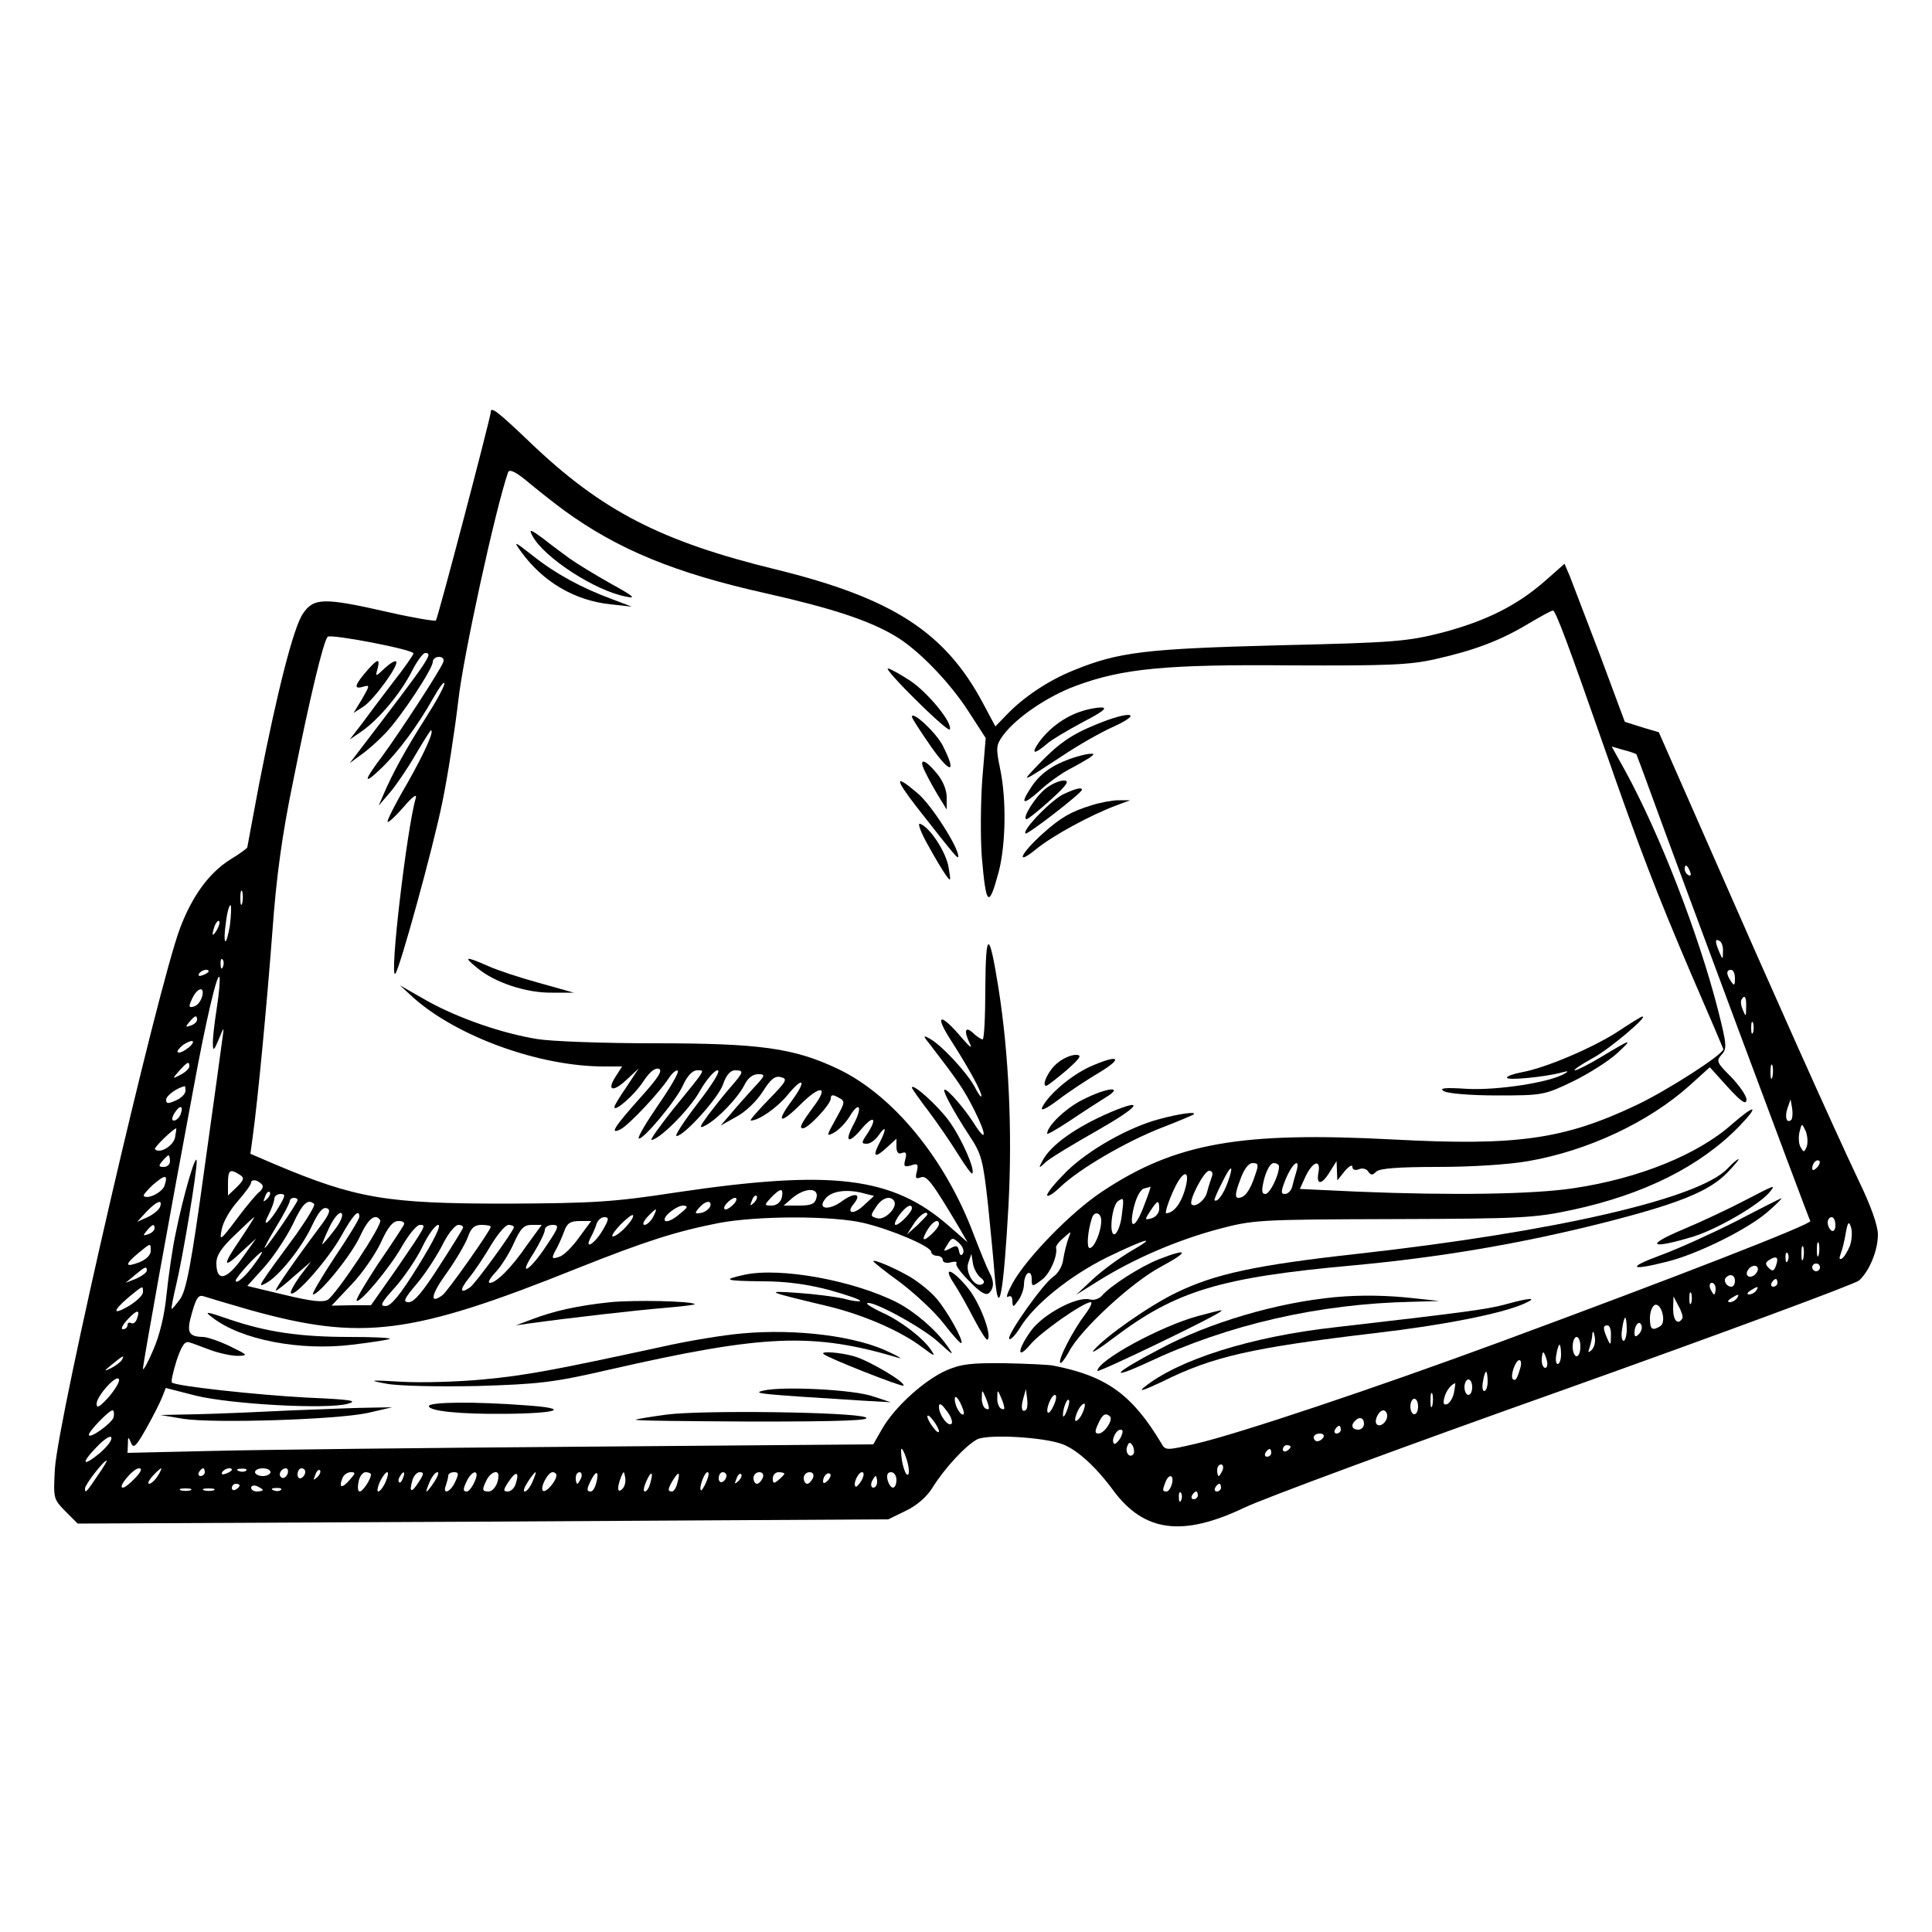 <?xml version="1.0" standalone="no"?>
<!DOCTYPE svg PUBLIC "-//W3C//DTD SVG 20010904//EN"
 "http://www.w3.org/TR/2001/REC-SVG-20010904/DTD/svg10.dtd">
<svg version="1.0" xmlns="http://www.w3.org/2000/svg"
 width="500pt" height="500pt" viewBox="0 0 500 500"
 preserveAspectRatio="xMidYMid meet">
<g transform="translate(0,500) scale(0.1,-0.1)"
fill="#000000" stroke="none">
<path d="M1270 3933 c-1 -16 -137 -534 -142 -539 -3 -2 -59 7 -124 22 -167 38
-192 37 -220 -4 -24 -35 -66 -198 -114 -444 -16 -87 -30 -159 -30 -161 0 -2
-20 -17 -45 -32 -55 -35 -98 -95 -129 -177 -59 -157 -315 -1263 -324 -1400 -4
-76 -4 -77 27 -109 l32 -32 1049 5 1049 6 45 22 c28 13 54 36 68 58 32 52 87
111 117 127 28 14 173 6 222 -13 38 -15 86 -59 130 -119 80 -108 179 -121 339
-45 47 23 420 161 829 306 409 146 752 273 762 282 27 24 49 78 49 119 0 23
-18 74 -49 138 -66 139 -228 501 -386 862 l-132 300 -44 13 -44 14 -64 172
c-36 94 -71 186 -78 204 l-14 33 -51 -45 c-72 -63 -152 -103 -265 -133 -91
-23 -121 -26 -423 -33 -344 -9 -415 -17 -532 -65 -65 -26 -130 -70 -172 -114
l-30 -31 -32 60 c-98 184 -234 272 -535 346 -299 73 -452 152 -637 329 -86 82
-102 94 -102 78z m190 -254 c139 -101 287 -162 520 -214 173 -39 267 -70 335
-110 59 -34 142 -119 192 -197 l44 -68 -9 -108 c-4 -59 -5 -149 -1 -201 11
-127 18 -133 44 -36 18 71 20 187 3 267 -11 53 -10 60 8 85 34 46 115 101 188
128 121 45 234 56 559 53 247 -1 304 1 371 16 102 23 168 48 240 91 32 19 61
35 65 35 7 0 40 -89 133 -355 91 -261 134 -373 224 -584 46 -106 84 -195 84
-196 0 -14 -145 -107 -225 -145 -188 -89 -309 -106 -629 -89 -396 21 -565 -9
-754 -135 -79 -52 -194 -170 -231 -236 -13 -24 -19 -40 -12 -36 7 4 11 0 11
-11 1 -17 2 -17 15 1 8 11 15 30 15 42 0 13 5 26 10 29 6 3 10 -3 10 -15 0
-20 1 -21 25 -3 22 15 43 64 38 84 -1 4 7 15 19 25 21 19 21 19 13 -1 -4 -11
-10 -34 -13 -52 -2 -19 -13 -38 -26 -47 -26 -17 -122 -153 -114 -161 3 -4 16
10 28 29 36 60 130 135 225 182 103 50 135 58 60 15 -27 -16 -70 -47 -95 -70
l-45 -42 59 37 c92 57 199 103 305 132 94 25 102 26 456 27 334 1 367 3 465
24 185 40 329 112 430 215 54 56 44 60 -16 8 -89 -80 -243 -142 -411 -167
-105 -16 -316 -19 -559 -9 l-150 7 15 33 c19 39 40 45 33 9 -6 -33 9 -32 30 3
l17 27 1 -25 1 -25 19 24 c11 13 20 18 20 11 0 -7 7 -10 17 -6 9 4 20 1 24 -6
7 -10 11 -10 21 0 8 8 55 12 159 12 86 0 182 6 234 15 155 27 312 101 418 196
l52 47 47 -52 c35 -38 47 -46 48 -32 0 10 -18 36 -40 59 -37 37 -39 41 -25 57
15 16 14 26 -9 117 -50 195 -150 454 -241 620 l-34 61 31 -9 c17 -4 32 -10 33
-11 1 -2 19 -50 40 -108 53 -147 405 -1092 410 -1100 5 -8 -356 -148 -800
-312 -325 -120 -681 -239 -789 -264 -77 -18 -80 -18 -90 0 -76 127 -142 175
-281 202 -11 2 -67 5 -125 6 -87 1 -113 -2 -152 -19 -57 -26 -131 -93 -164
-149 l-24 -42 -748 -6 c-411 -3 -845 -8 -964 -11 l-218 -5 1 22 c0 21 1 21 8
4 6 -16 13 -10 40 38 18 32 36 68 41 81 l9 23 78 -20 c90 -22 338 -36 393 -21
28 8 9 11 -105 16 -132 7 -341 30 -350 39 -3 2 3 28 12 57 13 38 21 51 33 47
8 -2 33 -12 55 -20 22 -8 54 -15 70 -15 28 1 27 2 -20 25 -27 13 -59 24 -70
24 -38 1 -43 12 -28 63 11 39 17 47 31 42 9 -3 62 -19 118 -35 290 -81 418
-65 849 108 176 70 254 95 366 117 102 19 294 19 374 0 72 -17 175 -61 175
-75 0 -5 7 -10 15 -10 8 0 15 -5 15 -11 0 -6 9 -9 20 -6 11 3 18 2 15 -3 -3
-4 13 -26 35 -47 27 -28 42 -37 50 -29 13 13 13 31 0 54 -5 9 -23 53 -40 97
-73 195 -208 360 -350 428 -115 55 -203 67 -479 67 -130 0 -265 5 -301 11 -92
15 -204 54 -285 99 l-70 40 36 -33 c113 -100 325 -177 492 -177 l47 0 -16 -25
c-25 -38 -8 -43 28 -9 l31 29 -31 -47 c-18 -26 -32 -49 -32 -53 0 -14 51 30
74 65 17 26 31 37 41 34 11 -4 -2 -24 -48 -75 -68 -76 -81 -97 -50 -81 22 12
100 95 124 132 9 14 20 22 23 19 4 -4 -19 -43 -50 -88 -31 -45 -54 -84 -51
-87 8 -8 95 95 114 136 11 25 25 40 37 40 21 0 26 7 -63 -102 -34 -43 -59 -78
-55 -78 20 0 99 79 125 126 17 30 38 54 46 54 9 0 -11 -33 -51 -85 -36 -47
-61 -85 -55 -85 19 0 107 97 120 133 8 24 19 37 31 37 24 0 23 -4 -10 -42 -16
-18 -42 -51 -58 -72 -25 -34 -26 -38 -7 -28 31 17 81 69 99 103 9 19 22 29 36
29 20 0 19 -3 -13 -37 -19 -21 -46 -51 -59 -67 l-25 -29 41 23 c23 12 53 41
68 65 21 33 32 42 48 37 17 -4 13 -11 -33 -58 -29 -30 -50 -54 -46 -54 21 0
68 33 96 67 41 50 49 37 10 -16 -43 -58 -30 -62 25 -7 50 49 71 45 33 -6 -34
-46 -40 -58 -29 -58 14 0 72 62 72 77 0 10 5 11 19 3 19 -10 19 -11 -6 -56
-25 -45 -25 -46 -4 -35 12 7 30 25 40 42 25 41 34 25 11 -19 -26 -48 -15 -55
21 -12 31 36 40 26 13 -15 -15 -22 -15 -25 -1 -25 9 0 23 10 31 22 20 29 21
16 1 -22 -18 -35 -10 -38 22 -8 l23 21 0 -21 c0 -14 5 -20 14 -16 11 4 13 0 9
-16 -5 -19 -3 -21 15 -16 17 6 19 3 15 -15 -5 -18 -3 -21 10 -16 15 6 29 -12
98 -128 l23 -40 -48 42 c-146 128 -302 147 -706 87 -163 -25 -215 -28 -440
-29 -309 0 -388 13 -599 102 l-63 27 6 44 c13 93 37 346 51 532 10 140 25 250
54 390 42 211 78 361 89 372 8 8 222 -33 222 -43 0 -4 -24 -38 -53 -75 -29
-38 -66 -87 -82 -109 l-30 -39 32 22 c44 31 100 98 129 155 13 26 29 47 34 47
22 0 16 -9 -175 -259 l-20 -26 30 22 c17 12 44 36 62 55 39 40 123 167 123
185 0 7 7 13 16 13 10 0 14 -6 11 -14 -8 -21 -111 -179 -157 -242 -50 -66 -51
-78 -4 -33 45 43 97 114 135 182 16 28 29 46 29 38 0 -8 -22 -48 -49 -90 -50
-78 -86 -144 -108 -196 l-13 -30 30 35 c16 19 46 63 66 98 20 34 38 62 39 62
10 0 -16 -58 -62 -139 -30 -51 -52 -95 -50 -98 3 -2 21 15 42 39 22 26 35 35
31 23 -23 -79 -69 -469 -53 -455 11 11 98 326 122 445 14 68 32 185 41 261 12
112 96 497 129 592 4 9 22 0 57 -30 29 -24 69 -55 88 -69z m2914 -935 c3 -8 2
-12 -4 -9 -6 3 -10 10 -10 16 0 14 7 11 14 -7z m-3747 -81 c-3 -10 -5 -4 -5
12 0 17 2 24 5 18 2 -7 2 -21 0 -30z m-32 -58 c-4 -25 -10 -44 -12 -41 -3 3
-2 26 2 51 3 26 9 45 12 42 2 -3 1 -26 -2 -52z m-34 -12 c-12 -20 -14 -14 -5
12 4 9 9 14 11 11 3 -2 0 -13 -6 -23z m3898 -56 c0 -21 -1 -21 -9 -2 -12 28
-12 37 0 30 6 -3 10 -16 9 -28z m-3882 -39 c-3 -8 -6 -5 -6 6 -1 11 2 17 5 13
3 -3 4 -12 1 -19z m-37 -12 c0 -2 -7 -7 -16 -10 -8 -3 -12 -2 -9 4 6 10 25 14
25 6z m3950 -18 c0 -19 -2 -20 -10 -8 -13 19 -13 30 0 30 6 0 10 -10 10 -22z
m-3929 -77 c-6 -39 -11 -80 -10 -93 0 -19 3 -17 15 12 14 34 14 34 10 5 -2
-16 -23 -169 -47 -340 -34 -248 -47 -315 -63 -337 -11 -15 -21 -27 -22 -25 -1
1 4 29 12 62 18 76 54 294 53 320 -1 26 -35 -90 -54 -185 -9 -41 -19 -113 -24
-160 -5 -53 -18 -107 -35 -145 -14 -33 -26 -54 -26 -47 0 13 69 396 131 727
33 180 62 301 67 286 2 -6 -1 -42 -7 -80z m-38 30 c-3 -11 -11 -22 -19 -25
-17 -6 -17 -1 -4 25 14 25 30 25 23 0z m3996 -28 c0 -25 -1 -25 -8 -8 -5 11
-7 23 -4 28 8 14 13 7 12 -20z m-4009 -32 c0 -5 -7 -12 -16 -15 -14 -5 -15 -4
-4 9 14 17 20 19 20 6z m4027 -33 c-3 -7 -5 -2 -5 12 0 14 2 19 5 13 2 -7 2
-19 0 -25z m-4053 -42 c-10 -8 -21 -12 -24 -9 -3 2 4 11 14 19 11 7 22 12 25
9 2 -3 -4 -12 -15 -19z m6 -46 c0 -5 -10 -15 -22 -21 -23 -12 -23 -12 -4 10
21 23 26 26 26 11z m4097 -27 c-3 -10 -5 -4 -5 12 0 17 2 24 5 18 2 -7 2 -21
0 -30z m-4107 -36 c0 -8 -11 -19 -25 -25 -20 -9 -25 -9 -25 2 0 10 26 30 48
35 1 1 2 -5 2 -12z m4156 -75 c-12 -11 -18 7 -10 30 l8 23 4 -23 c2 -13 1 -26
-2 -30z m-4169 13 c-4 -8 -11 -15 -17 -15 -6 0 -6 7 2 20 14 22 24 19 15 -5z
m4209 -82 c-7 -16 -8 -16 -16 -2 -5 8 -6 26 -3 39 6 24 6 24 16 3 5 -12 6 -30
3 -40z m-4223 23 c-5 -22 -40 -43 -52 -30 -4 3 44 50 55 54 1 0 -1 -11 -3 -24z
m-13 -61 c0 -8 -7 -15 -16 -15 -14 0 -14 3 -4 15 7 8 14 15 16 15 2 0 4 -7 4
-15z m4262 -17 c-7 -7 -12 -8 -12 -2 0 14 12 26 19 19 2 -3 -1 -11 -7 -17z
m-1454 -20 c-13 -40 -27 -58 -43 -58 -9 0 -9 11 4 45 10 29 22 45 33 45 15 0
16 -4 6 -32z m62 23 c0 -23 -24 -71 -35 -71 -10 0 -11 9 -3 40 6 22 16 40 24
40 8 0 14 -4 14 -9z m45 -13 c-4 -13 -9 -31 -11 -40 -3 -10 -11 -18 -19 -18
-11 0 -10 8 3 40 18 42 38 55 27 18z m-178 -29 c-11 -30 -27 -52 -34 -45 -1 1
7 21 19 44 24 50 33 51 15 1z m-2557 21 c13 -8 12 -13 -7 -32 l-23 -22 0 32
c0 34 5 38 30 22z m2516 -6 c-3 -9 -9 -26 -12 -39 -5 -21 -31 -41 -40 -32 -9
8 32 87 45 87 8 0 11 -6 7 -16z m-2710 -22 c-6 -18 -44 -37 -54 -27 -2 2 9 15
24 29 32 27 39 27 30 -2z m2640 -13 c-11 -36 -29 -58 -48 -59 -3 0 3 23 15 50
26 63 51 70 33 9z m-2386 11 c0 -5 -4 -11 -9 -15 -5 -3 -31 -33 -57 -68 -44
-59 -47 -60 -40 -28 3 18 22 51 41 72 19 22 35 43 35 49 0 5 7 7 15 4 8 -4 15
-10 15 -14z m2282 -47 c-23 -63 -42 -69 -28 -9 6 26 17 47 26 50 8 2 16 4 17
5 2 0 -5 -20 -15 -46z m-2271 14 c-10 -9 -11 -8 -5 6 3 10 9 15 12 12 3 -3 0
-11 -7 -18z m1332 3 c-3 -12 -14 -20 -26 -20 -19 0 -20 1 -2 20 10 11 21 20
26 20 4 0 5 -9 2 -20z m90 0 c-4 -16 -14 -20 -45 -20 l-40 0 23 20 c33 27 69
27 62 0z m125 11 l24 -6 -26 -24 c-27 -26 -48 -22 -26 4 21 26 2 30 -30 7 -36
-27 -68 -21 -42 8 17 19 58 23 100 11z m-1515 -32 c-24 -42 -48 -61 -28 -23 8
16 15 35 15 42 0 6 7 12 16 12 13 0 13 -4 -3 -31z m1228 8 c-10 -9 -11 -8 -5
6 3 10 9 15 12 12 3 -3 0 -11 -7 -18z m-1181 7 c0 -7 -80 -124 -85 -124 -2 0
12 26 31 57 19 31 34 60 34 65 0 4 5 8 10 8 6 0 10 -2 10 -6z m1130 -9 c-7 -8
-17 -15 -22 -15 -6 0 -5 7 2 15 7 8 17 15 22 15 6 0 5 -7 -2 -15z m414 7 c10
-16 -23 -50 -43 -45 -19 5 -19 7 -4 29 15 24 37 31 47 16z m589 -39 c-3 -23
-11 -44 -18 -47 -16 -6 -8 75 9 86 15 10 15 8 9 -39z m-2489 23 c-3 -7 -17
-19 -32 -26 l-27 -12 24 26 c27 28 43 34 35 12z m399 8 c3 -4 -18 -38 -46 -78
-100 -136 -103 -140 -79 -127 33 17 93 92 119 148 17 36 28 50 39 46 11 -4 7
-15 -21 -52 -65 -87 -116 -161 -111 -161 3 0 25 17 48 38 l43 37 -29 -38 c-15
-21 -26 -41 -23 -44 11 -10 98 90 130 148 30 54 47 73 47 50 0 -6 -29 -53 -64
-105 -35 -53 -60 -96 -56 -96 17 0 101 104 122 151 21 46 40 60 52 41 7 -11
-113 -191 -136 -206 -13 -7 -41 -4 -112 13 l-96 23 46 51 c25 29 57 78 72 109
25 54 39 67 55 52z m1025 -6 c-3 -7 -13 -15 -24 -17 -16 -3 -17 -1 -5 13 16
19 34 21 29 4z m1162 -7 c0 -10 -9 -21 -20 -24 -18 -5 -18 -4 -3 19 19 29 23
30 23 5z m-1239 -11 c-21 -19 -41 -26 -41 -16 0 12 33 36 48 36 14 -1 12 -5
-7 -20z m599 13 c0 -10 -32 -43 -42 -43 -5 0 -1 11 9 25 17 23 33 32 33 18z
m-1495 -57 c-15 -20 -29 -36 -31 -36 -1 0 7 20 19 45 12 25 26 40 31 35 5 -5
-3 -24 -19 -44z m825 34 c-6 -11 -16 -20 -22 -20 -6 0 -3 9 7 20 10 11 20 20
22 20 2 0 -1 -9 -7 -20z m-70 -25 c-13 -14 -28 -25 -34 -25 -5 0 3 13 19 30
16 16 31 28 33 25 3 -3 -5 -16 -18 -30z m780 32 c0 -2 -12 -14 -26 -28 l-27
-24 18 28 c14 22 35 36 35 24z m450 -16 c0 -28 -18 -71 -30 -71 -8 0 -6 41 6
78 6 19 24 14 24 -7z m-2230 -51 c-46 -67 -43 -76 8 -27 l35 32 -37 -52 c-40
-56 -66 -61 -66 -12 0 20 13 40 48 73 26 25 48 46 50 46 1 0 -16 -27 -38 -60z
m939 25 c-21 -35 -48 -51 -30 -17 5 9 12 25 15 35 3 9 12 17 20 17 13 0 12 -6
-5 -35z m3191 14 c0 -11 -4 -17 -10 -14 -5 3 -10 13 -10 21 0 8 5 14 10 14 6
0 10 -9 10 -21z m-3706 -1 c-4 -7 -34 -53 -67 -101 -32 -49 -57 -91 -54 -93 8
-8 86 85 117 140 18 31 38 56 47 56 17 0 17 0 -63 -117 l-64 -91 -51 0 -51 -1
52 55 c28 29 62 79 76 109 18 40 31 55 45 55 13 0 18 -4 13 -12z m455 -30
c-17 -24 -39 -46 -50 -50 -22 -8 -23 -5 -9 20 5 9 14 29 20 45 7 21 16 27 40
27 l30 0 -31 -42z m931 34 c0 -5 -9 -17 -20 -27 -23 -21 -26 -14 -8 15 13 20
28 27 28 12z m2358 -55 c-6 -15 -15 -30 -21 -34 -7 -4 -8 0 -3 13 4 10 10 35
13 54 5 28 8 30 13 15 4 -11 3 -32 -2 -48z m-4388 44 c0 -5 -7 -12 -16 -15
-14 -5 -15 -4 -4 9 14 17 20 19 20 6z m683 -96 c-47 -76 -71 -105 -85 -105
-16 0 -12 8 24 48 24 27 56 74 71 105 15 32 34 57 41 57 9 0 -11 -40 -51 -105z
m115 97 c-1 -4 -29 -49 -62 -100 -41 -64 -64 -92 -78 -92 -16 0 -13 8 21 48
22 26 51 71 66 100 14 29 33 52 41 52 9 0 14 -4 12 -8z m72 3 c0 -9 -113 -169
-125 -177 -34 -25 -30 1 10 56 25 35 50 78 56 95 8 23 17 31 35 31 13 0 24 -2
24 -5z m60 -1 c0 -9 -101 -148 -114 -156 -26 -18 -27 -6 -2 25 14 17 40 56 57
85 17 28 37 52 45 52 8 0 14 -3 14 -6z m34 -46 c-41 -60 -80 -98 -96 -98 -7 0
0 12 15 28 14 15 35 48 47 75 17 38 26 47 46 47 l26 0 -38 -52z m50 -2 c-44
-67 -75 -83 -33 -19 16 26 29 53 29 60 0 7 9 13 20 13 18 0 17 -5 -16 -54z
m1078 -20 c-4 -7 -8 -5 -10 6 -3 15 -7 16 -23 7 -18 -9 -19 -8 -7 10 11 19 14
19 30 4 10 -9 14 -21 10 -27z m2215 -3 c-3 -10 -5 -4 -5 12 0 17 2 24 5 18 2
-7 2 -21 0 -30z m-4317 9 c0 -10 -12 -22 -30 -29 -37 -14 -38 -6 -2 24 33 27
32 27 32 5z m4277 -19 c-3 -10 -5 -4 -5 12 0 17 2 24 5 18 2 -7 2 -21 0 -30z
m-4006 -11 c-23 -33 -51 -58 -51 -46 0 8 60 74 68 74 2 0 -6 -13 -17 -28z
m3966 6 c-3 -8 -6 -5 -6 6 -1 11 2 17 5 13 3 -3 4 -12 1 -19z m-2090 -44 c10
-7 12 -13 6 -17 -19 -12 -46 29 -37 55 l8 23 4 -25 c2 -13 11 -29 19 -36z
m2059 30 c-5 -14 -9 -15 -19 -5 -9 9 -9 14 3 21 18 11 24 6 16 -16z m-57 -25
c-9 -5 -15 -4 -18 2 -2 6 3 15 10 20 9 5 15 4 18 -2 2 -6 -3 -15 -10 -20z
m171 21 c0 -5 -4 -10 -10 -10 -5 0 -10 5 -10 10 0 6 5 10 10 10 6 0 10 -4 10
-10z m-4330 -8 c0 -5 -12 -14 -27 -21 l-28 -11 24 20 c26 22 31 24 31 12z
m4110 -27 c0 -8 -4 -15 -9 -15 -13 0 -22 16 -14 24 11 11 23 6 23 -9z m110 -5
c0 -5 -5 -10 -11 -10 -5 0 -7 5 -4 10 3 6 8 10 11 10 2 0 4 -4 4 -10z m-160
-15 c0 -8 -2 -15 -4 -15 -2 0 -6 7 -10 15 -3 8 -1 15 4 15 6 0 10 -7 10 -15z
m-4070 -9 c0 -8 -16 -23 -35 -35 -44 -26 -45 -15 -3 21 39 32 38 32 38 14z
m4175 4 c-3 -5 -12 -10 -18 -10 -7 0 -6 4 3 10 19 12 23 12 15 0z m-168 -32
c-3 -7 -5 -2 -5 12 0 14 2 19 5 13 2 -7 2 -19 0 -25z m118 12 c-3 -5 -12 -10
-18 -10 -7 0 -6 4 3 10 19 12 23 12 15 0z m-141 -52 c-12 -19 -24 -5 -24 25
l1 32 13 -25 c8 -14 12 -28 10 -32z m-57 -20 c-21 -13 -27 -9 -27 21 0 16 6
31 13 34 17 5 30 -45 14 -55z m-3943 18 c-3 -9 -10 -13 -15 -10 -5 3 -9 0 -9
-5 0 -6 -5 -11 -12 -11 -6 0 -1 11 12 25 25 27 34 27 24 1z m3856 -26 c0 -16
-4 -30 -8 -30 -5 0 -7 14 -4 30 2 17 6 30 8 30 2 0 4 -13 4 -30z m31 -13 c-8
-8 -11 -7 -11 4 0 20 13 34 18 19 3 -7 -1 -17 -7 -23z m-72 -4 c0 -25 -1 -26
-9 -8 -12 27 -12 35 0 35 6 0 10 -12 9 -27z m-50 -37 c-9 -8 -10 -7 -5 7 3 10
7 26 7 35 1 9 4 6 6 -7 3 -13 -1 -28 -8 -35z m-29 9 c0 -14 -4 -25 -10 -25 -5
0 -10 11 -10 25 0 14 5 25 10 25 6 0 10 -11 10 -25z m-50 -20 c0 -14 -4 -25
-9 -25 -4 0 -6 11 -3 25 2 14 6 25 8 25 2 0 4 -11 4 -25z m-37 -15 c3 -11 1
-20 -4 -20 -5 0 -9 9 -9 20 0 11 2 20 4 20 2 0 6 -9 9 -20z m-3688 0 c-3 -5
-16 -15 -28 -21 -19 -9 -19 -8 3 10 28 23 34 26 25 11z m3619 -22 c-8 -27 -12
-33 -19 -27 -7 8 7 49 17 49 5 0 6 -10 2 -22z m-84 -33 c0 -14 -4 -25 -9 -25
-4 0 -6 11 -3 25 2 14 6 25 8 25 2 0 4 -11 4 -25z m-3569 -41 c-23 -25 -31
-30 -31 -17 0 20 53 79 58 63 2 -6 -10 -26 -27 -46z m3529 26 c0 -11 -4 -20
-10 -20 -5 0 -10 9 -10 20 0 11 5 20 10 20 6 0 10 -9 10 -20z m-47 -14 c-3
-14 -11 -27 -18 -30 -9 -3 -11 2 -7 17 4 17 18 35 28 37 1 0 -1 -11 -3 -24z
m-1204 -39 c1 -5 -3 -5 -9 -2 -5 3 -10 16 -9 28 0 21 1 21 9 2 5 -11 9 -24 9
-28z m40 0 c1 -5 -3 -5 -9 -2 -5 3 -10 16 -9 28 0 21 1 21 9 2 5 -11 9 -24 9
-28z m57 -5 c-11 -10 -15 4 -8 28 l7 25 3 -23 c2 -13 1 -26 -2 -30z m1051 11
c-3 -10 -5 -4 -5 12 0 17 2 24 5 18 2 -7 2 -21 0 -30z m-1213 -23 c-7 -6 -24
22 -23 40 0 9 6 5 14 -10 7 -14 11 -27 9 -30z m234 25 c-6 -14 -13 -23 -16
-21 -7 7 9 46 18 46 5 0 4 -11 -2 -25z m33 -16 c-5 -13 -10 -19 -10 -12 -1 15
10 45 15 40 3 -2 0 -15 -5 -28z m909 11 c0 -11 -4 -20 -10 -20 -5 0 -10 9 -10
20 0 11 5 20 10 20 6 0 10 -9 10 -20z m-1207 -44 c-8 -11 -33 22 -33 43 0 11
6 9 19 -9 11 -13 17 -29 14 -34z m337 24 c-6 -12 -14 -19 -17 -17 -2 3 1 15 7
27 6 12 14 19 17 17 2 -3 -1 -15 -7 -27z m-2506 -8 c-5 -16 -64 -58 -64 -45 0
9 52 63 61 63 4 0 5 -8 3 -18z m3296 4 c0 -16 -18 -31 -27 -22 -8 8 5 36 17
36 5 0 10 -6 10 -14z m-1160 -40 c0 -6 -7 -1 -15 10 -8 10 -15 23 -15 28 0 6
7 1 15 -10 8 -10 15 -23 15 -28z m443 38 c8 -9 -15 -44 -30 -44 -10 0 -10 6
-1 25 11 25 19 30 31 19z m657 -19 c0 -8 -7 -15 -15 -15 -16 0 -20 12 -8 23
11 12 23 8 23 -8z m-60 -15 c0 -5 -5 -10 -11 -10 -5 0 -7 5 -4 10 3 6 8 10 11
10 2 0 4 -4 4 -10z m-570 -21 c-7 -11 -14 -18 -17 -15 -8 8 5 36 17 36 7 0 7
-6 0 -21z m-2641 -39 c-46 -38 -51 -28 -8 16 18 19 35 30 37 24 3 -7 -11 -24
-29 -40z m3166 40 c-3 -5 -10 -10 -16 -10 -5 0 -9 5 -9 10 0 6 7 10 16 10 8 0
12 -4 9 -10z m-491 -42 c-9 -14 -23 2 -17 18 4 12 8 13 14 3 4 -7 5 -17 3 -21z
m-583 -53 c-6 -11 -19 29 -19 60 -1 11 5 5 12 -15 7 -19 10 -39 7 -45z m989
71 c0 -3 -4 -8 -10 -11 -5 -3 -10 -1 -10 4 0 6 5 11 10 11 6 0 10 -2 10 -4z
m-50 -16 c0 -5 -5 -10 -11 -10 -5 0 -7 5 -4 10 3 6 8 10 11 10 2 0 4 -4 4 -10z
m-3036 -57 c-31 -46 -34 -49 -34 -35 0 10 48 72 56 72 2 0 -8 -17 -22 -37z
m2910 12 c-4 -8 -8 -15 -10 -15 -2 0 -4 7 -4 15 0 8 4 15 10 15 5 0 7 -7 4
-15z m-2814 -20 c-13 -14 -27 -25 -32 -25 -15 0 26 49 41 50 10 0 7 -8 -9 -25z
m58 5 c-7 -11 -17 -20 -22 -20 -5 0 -1 9 9 20 10 11 20 20 22 20 2 0 -2 -9 -9
-20z m122 10 c0 -5 -5 -10 -11 -10 -5 0 -7 5 -4 10 3 6 8 10 11 10 2 0 4 -4 4
-10z m70 6 c0 -2 -7 -7 -16 -10 -8 -3 -12 -2 -9 4 6 10 25 14 25 6z m37 -2
c-3 -3 -12 -4 -19 -1 -8 3 -5 6 6 6 11 1 17 -2 13 -5z m63 -4 c0 -5 -9 -10
-20 -10 -11 0 -20 5 -20 10 0 6 9 10 20 10 11 0 20 -4 20 -10z m44 -5 c-4 -8
-10 -12 -15 -9 -11 6 -2 24 11 24 5 0 7 -7 4 -15z m46 6 c0 -6 -4 -13 -10 -16
-5 -3 -10 1 -10 9 0 9 5 16 10 16 6 0 10 -4 10 -9z m31 -14 c-10 -9 -11 -8 -5
6 3 10 9 15 12 12 3 -3 0 -11 -7 -18z m84 -7 c-20 -23 -29 -21 -19 4 3 9 13
16 22 16 13 0 12 -3 -3 -20z m55 14 c0 -12 -21 -44 -29 -44 -5 0 -6 11 -3 25
2 14 11 25 18 25 8 0 14 -3 14 -6z m38 -19 c-6 -14 -15 -25 -19 -25 -4 0 -2
11 4 25 7 14 15 25 19 25 4 0 2 -11 -4 -25z m45 10 c-3 -9 -8 -14 -10 -11 -3
3 -2 9 2 15 9 16 15 13 8 -4z m41 -10 c-19 -30 -26 -28 -17 3 3 12 12 22 19
22 12 0 11 -5 -2 -25z m40 0 c-9 -14 -18 -25 -20 -25 -2 0 2 11 8 25 6 14 15
25 20 25 5 0 1 -11 -8 -25z m54 0 c-12 -27 -34 -35 -24 -9 3 9 6 20 6 25 0 5
7 9 15 9 12 0 13 -4 3 -25z m50 0 c-6 -14 -15 -25 -20 -25 -11 0 -10 7 2 31
16 28 32 23 18 -6z m62 16 c0 -21 -13 -41 -26 -41 -17 0 -17 5 -4 31 11 20 30
26 30 10z m45 -20 c-3 -12 -13 -21 -21 -21 -12 0 -12 4 2 25 19 29 29 27 19
-4z m43 4 c-6 -14 -15 -25 -20 -25 -5 0 -1 11 8 25 9 14 18 25 20 25 2 0 -2
-11 -8 -25z m62 17 c0 -15 -28 -47 -35 -40 -8 8 13 48 25 48 6 0 10 -4 10 -8z
m64 -7 c-4 -8 -8 -15 -10 -15 -2 0 -4 7 -4 15 0 8 4 15 10 15 5 0 7 -7 4 -15z
m39 -13 c-3 -12 -9 -22 -14 -22 -12 0 -11 7 2 32 13 25 20 19 12 -10z m68 -15
c-13 -13 -15 1 -4 30 7 17 8 17 11 -1 2 -10 -1 -23 -7 -29z m72 15 c-3 -12 -9
-22 -14 -22 -5 0 -3 11 3 25 13 30 20 28 11 -3z m70 0 c-3 -12 -9 -22 -14 -22
-12 0 -11 7 3 30 15 24 19 21 11 -8z m75 3 c-6 -14 -13 -24 -14 -22 -6 6 9 47
17 47 5 0 3 -11 -3 -25z m52 16 c0 -6 -4 -13 -10 -16 -5 -3 -10 1 -10 9 0 9 5
16 10 16 6 0 10 -4 10 -9z m31 -14 c-10 -9 -11 -8 -5 6 3 10 9 15 12 12 3 -3
0 -11 -7 -18z m63 8 c-4 -8 -10 -15 -15 -15 -5 0 -9 7 -9 15 0 8 7 15 15 15 9
0 12 -6 9 -15z m56 11 c0 -2 -7 -9 -15 -16 -12 -10 -15 -10 -15 4 0 9 7 16 15
16 8 0 15 -2 15 -4z m74 -11 c-4 -8 -10 -15 -15 -15 -5 0 -9 7 -9 15 0 8 7 15
15 15 9 0 12 -6 9 -15z m38 -7 c-7 -7 -12 -8 -12 -2 0 14 12 26 19 19 2 -3 -1
-11 -7 -17z m88 1 c-7 -11 -14 -19 -16 -16 -7 7 7 37 17 37 6 0 5 -9 -1 -21z
m90 1 c0 -11 -4 -20 -9 -20 -5 0 -11 9 -14 20 -3 13 0 20 9 20 8 0 14 -9 14
-20z m-50 -5 c0 -8 -4 -15 -10 -15 -5 0 -7 7 -4 15 4 8 8 15 10 15 2 0 4 -7 4
-15z m763 -5 c-3 -11 -9 -20 -14 -20 -11 0 -11 3 -3 24 9 23 23 20 17 -4z
m-2413 -4 c0 -3 -4 -8 -10 -11 -5 -3 -10 -1 -10 4 0 6 5 11 10 11 6 0 10 -2
10 -4z m60 -12 c0 -2 -7 -4 -15 -4 -8 0 -15 4 -15 10 0 5 7 7 15 4 8 -4 15 -8
15 -10z m2480 6 c0 -5 -5 -10 -11 -10 -5 0 -7 5 -4 10 3 6 8 10 11 10 2 0 4
-4 4 -10z m-2667 -7 c-7 -2 -19 -2 -25 0 -7 3 -2 5 12 5 14 0 19 -2 13 -5z
m60 0 c-7 -2 -19 -2 -25 0 -7 3 -2 5 12 5 14 0 19 -2 13 -5z m174 1 c-3 -3
-12 -4 -19 -1 -8 3 -5 6 6 6 11 1 17 -2 13 -5z m2330 -26 c-3 -8 -6 -5 -6 6
-1 11 2 17 5 13 3 -3 4 -12 1 -19z m43 12 c0 -5 -5 -10 -11 -10 -5 0 -7 5 -4
10 3 6 8 10 11 10 2 0 4 -4 4 -10z"/>
<path d="M1378 3613 c30 -56 162 -142 242 -157 28 -6 20 1 -40 34 -41 23 -88
52 -105 64 -16 12 -48 35 -69 52 -34 25 -38 26 -28 7z"/>
<path d="M1348 3573 c56 -78 138 -127 232 -137 l55 -6 -50 19 c-79 29 -147 66
-205 112 -50 39 -52 40 -32 12z"/>
<path d="M953 3268 c-34 -39 -39 -52 -16 -46 21 6 21 6 0 -31 l-22 -36 25 16
c27 17 94 109 85 117 -3 3 -16 -5 -29 -17 -24 -23 -25 -23 -19 -2 7 27 1 27
-24 -1z"/>
<path d="M2371 3188 c46 -46 85 -80 87 -76 8 17 -56 95 -102 126 -26 17 -53
32 -58 32 -6 0 27 -37 73 -82z"/>
<path d="M2795 3158 c-43 -15 -81 -44 -107 -80 -21 -31 -11 -31 24 -1 9 8 49
32 90 54 52 27 66 38 48 38 -14 0 -38 -5 -55 -11z"/>
<path d="M2360 3145 c0 -4 23 -39 50 -78 50 -71 67 -70 30 3 -17 34 -80 92
-80 75z"/>
<path d="M2839 3126 c-67 -27 -101 -51 -154 -107 -44 -46 -42 -45 63 24 40 27
101 62 135 77 78 36 41 41 -44 6z"/>
<path d="M2769 3036 c-47 -17 -78 -39 -100 -73 -30 -45 -22 -48 21 -10 21 20
56 45 77 56 21 11 45 25 53 30 13 10 13 11 0 10 -8 0 -31 -6 -51 -13z"/>
<path d="M2396 2999 c8 -17 24 -45 35 -63 l19 -31 0 32 c0 19 -10 43 -26 62
-33 40 -49 40 -28 0z"/>
<path d="M2372 2912 c101 -129 108 -137 108 -128 0 24 -69 132 -104 162 -61
52 -62 41 -4 -34z"/>
<path d="M2706 2959 c-27 -21 -63 -79 -49 -79 5 1 32 23 62 50 43 39 50 50 34
50 -11 0 -32 -9 -47 -21z"/>
<path d="M2755 2946 c-31 -13 -110 -94 -101 -103 4 -5 146 105 146 113 0 7
-14 4 -45 -10z"/>
<path d="M2825 2916 c-55 -17 -80 -32 -126 -73 -59 -53 -72 -85 -18 -41 44 36
142 89 209 114 l35 13 -30 0 c-16 0 -48 -6 -70 -13z"/>
<path d="M2401 2814 c18 -33 39 -68 47 -79 13 -18 13 -16 7 20 -6 39 -49 105
-74 113 -7 2 2 -22 20 -54z"/>
<path d="M2550 2443 c0 -73 -3 -133 -7 -133 -3 0 -15 7 -25 17 -21 19 -24 4
-7 -30 6 -12 -3 -5 -21 16 -58 69 -74 63 -26 -10 47 -74 76 -128 76 -140 -1
-4 -9 7 -18 25 -21 38 -86 108 -116 124 -18 10 -18 8 3 -18 70 -91 86 -114
113 -168 32 -64 32 -86 -1 -34 -24 38 -67 88 -76 88 -8 0 22 -55 63 -118 32
-48 36 -62 49 -180 7 -70 15 -151 17 -180 10 -123 23 -56 36 179 10 191 1 392
-26 562 -24 151 -33 151 -34 0z"/>
<path d="M1235 2495 c45 -38 128 -65 193 -64 l57 0 -89 25 c-48 13 -109 33
-133 44 -59 26 -65 25 -28 -5z"/>
<path d="M4185 2329 c-64 -41 -185 -93 -247 -104 -21 -4 -38 -10 -38 -14 0 -8
99 2 140 13 18 5 21 4 10 -2 -36 -23 -174 -44 -252 -40 -60 4 -75 2 -61 -6 10
-6 69 -11 138 -11 117 0 122 1 195 36 41 20 93 53 115 73 43 40 39 39 -44 -11
-30 -18 -60 -33 -65 -33 -6 0 14 14 45 31 45 24 148 112 129 108 -3 0 -32 -18
-65 -40z"/>
<path d="M2738 2250 c-24 -18 -44 -61 -30 -60 4 1 27 19 52 40 37 33 41 40 24
40 -12 0 -33 -9 -46 -20z"/>
<path d="M2820 2239 c-46 -21 -104 -69 -122 -103 -7 -13 6 -8 40 17 27 21 76
53 108 72 64 39 48 47 -26 14z"/>
<path d="M2360 2185 c0 -2 20 -31 44 -62 24 -32 58 -82 76 -111 18 -29 34 -51
36 -49 9 9 -28 92 -60 136 -30 41 -96 100 -96 86z"/>
<path d="M2802 2154 c-44 -22 -92 -68 -92 -88 0 -3 26 12 58 33 31 21 73 48
92 60 52 31 7 28 -58 -5z"/>
<path d="M2875 2122 c-89 -38 -156 -85 -177 -126 -11 -20 -10 -21 9 -3 11 10
72 47 134 82 107 61 125 85 34 47z"/>
<path d="M3001 2104 c-80 -21 -184 -80 -241 -136 -27 -27 -50 -54 -50 -61 0
-6 15 3 33 20 48 47 172 119 262 154 44 17 82 33 84 35 9 8 -36 2 -88 -12z"/>
<path d="M4471 1976 c-73 -78 -448 -164 -959 -221 -262 -29 -368 -52 -467
-100 -69 -33 -185 -114 -215 -150 -8 -10 16 5 54 34 159 120 273 155 616 186
227 21 433 56 648 110 197 50 276 82 323 131 18 19 31 34 28 34 -3 0 -16 -11
-28 -24z"/>
<path d="M4515 1893 c-38 -20 -110 -54 -160 -75 -100 -42 -84 -52 28 -18 61
19 170 82 197 115 16 20 16 20 -65 -22z"/>
<path d="M4494 1840 c-61 -31 -149 -71 -195 -88 -90 -33 -82 -42 16 -17 80 20
210 85 260 129 22 19 38 35 35 35 -3 -1 -55 -27 -116 -59z"/>
<path d="M2999 1741 c-48 -19 -126 -69 -147 -94 -7 -8 -21 -13 -31 -10 -34 9
-121 -38 -152 -80 -37 -51 -38 -79 -2 -36 27 32 137 109 156 109 5 0 -2 -15
-15 -32 -31 -41 -71 -118 -64 -125 2 -3 12 10 22 28 29 57 163 181 239 221 74
40 71 49 -6 19z"/>
<path d="M2260 1736 c0 -2 31 -27 70 -55 38 -29 89 -76 112 -106 23 -30 44
-53 46 -51 6 7 -36 82 -64 115 -14 17 -45 42 -68 56 -41 24 -96 47 -96 41z"/>
<path d="M1927 1701 c-60 -13 -51 -16 46 -17 64 0 118 -8 175 -23 46 -13 81
-25 78 -28 -2 -2 -21 0 -42 6 -22 5 -75 12 -119 15 -88 6 -84 4 80 -35 90 -22
187 -64 242 -106 32 -24 35 -25 22 -6 -22 32 -80 76 -128 97 -23 11 -39 21
-37 23 10 10 139 -60 182 -98 42 -38 45 -40 26 -13 -29 42 -84 89 -130 113
-112 57 -302 92 -395 72z"/>
<path d="M2469 1678 c12 -18 35 -59 52 -92 17 -32 32 -56 35 -53 12 12 -22
100 -53 136 -41 49 -64 54 -34 9z"/>
<path d="M3455 1643 c-149 -14 -325 -65 -455 -135 -117 -61 -136 -83 -30 -34
208 98 443 152 685 157 l70 2 -65 7 c-69 8 -139 9 -205 3z"/>
<path d="M1580 1630 c-86 -9 -148 -23 -205 -45 l-40 -15 35 5 c109 15 276 34
348 40 46 4 82 8 80 10 -10 8 -154 11 -218 5z"/>
<path d="M3895 1624 c-47 -13 -120 -22 -440 -59 -217 -24 -407 -84 -495 -156
-15 -12 3 -6 47 15 133 66 232 88 552 126 173 20 327 50 385 76 39 17 15 16
-49 -2z"/>
<path d="M550 1590 c73 -57 226 -87 362 -70 51 6 94 13 97 15 2 3 -45 5 -105
5 -129 0 -214 13 -309 45 -63 22 -68 22 -45 5z"/>
<path d="M3100 1594 c-96 -26 -260 -115 -260 -142 0 -6 306 141 319 154 6 5 5
5 -59 -12z"/>
<path d="M1920 1549 c-47 -4 -139 -19 -205 -34 -282 -61 -356 -75 -465 -85
-63 -6 -158 -9 -210 -6 -85 5 -89 4 -40 -5 32 -6 132 -8 235 -6 161 5 197 9
340 42 403 92 529 97 750 31 11 -4 2 3 -20 13 -85 43 -243 63 -385 50z"/>
<path d="M2131 1496 c10 -10 203 -86 207 -82 7 8 -89 65 -128 76 -35 10 -87
14 -79 6z"/>
<path d="M1975 1401 c-29 -7 -14 -9 260 -26 l70 -4 -45 15 c-50 18 -237 27
-285 15z"/>
<path d="M1110 1361 c0 -13 81 -21 194 -20 143 1 175 14 57 22 -130 10 -251 9
-251 -2z"/>
<path d="M755 1350 c-82 -4 -193 -9 -245 -10 l-95 -2 60 -10 c80 -12 394 -2
475 15 l65 15 -55 -1 c-30 0 -122 -4 -205 -7z"/>
<path d="M1725 1339 c-38 -5 -74 -11 -80 -13 -5 -3 132 -4 305 -5 228 0 308 3
290 11 -33 14 -426 19 -515 7z"/>
</g>
</svg>
